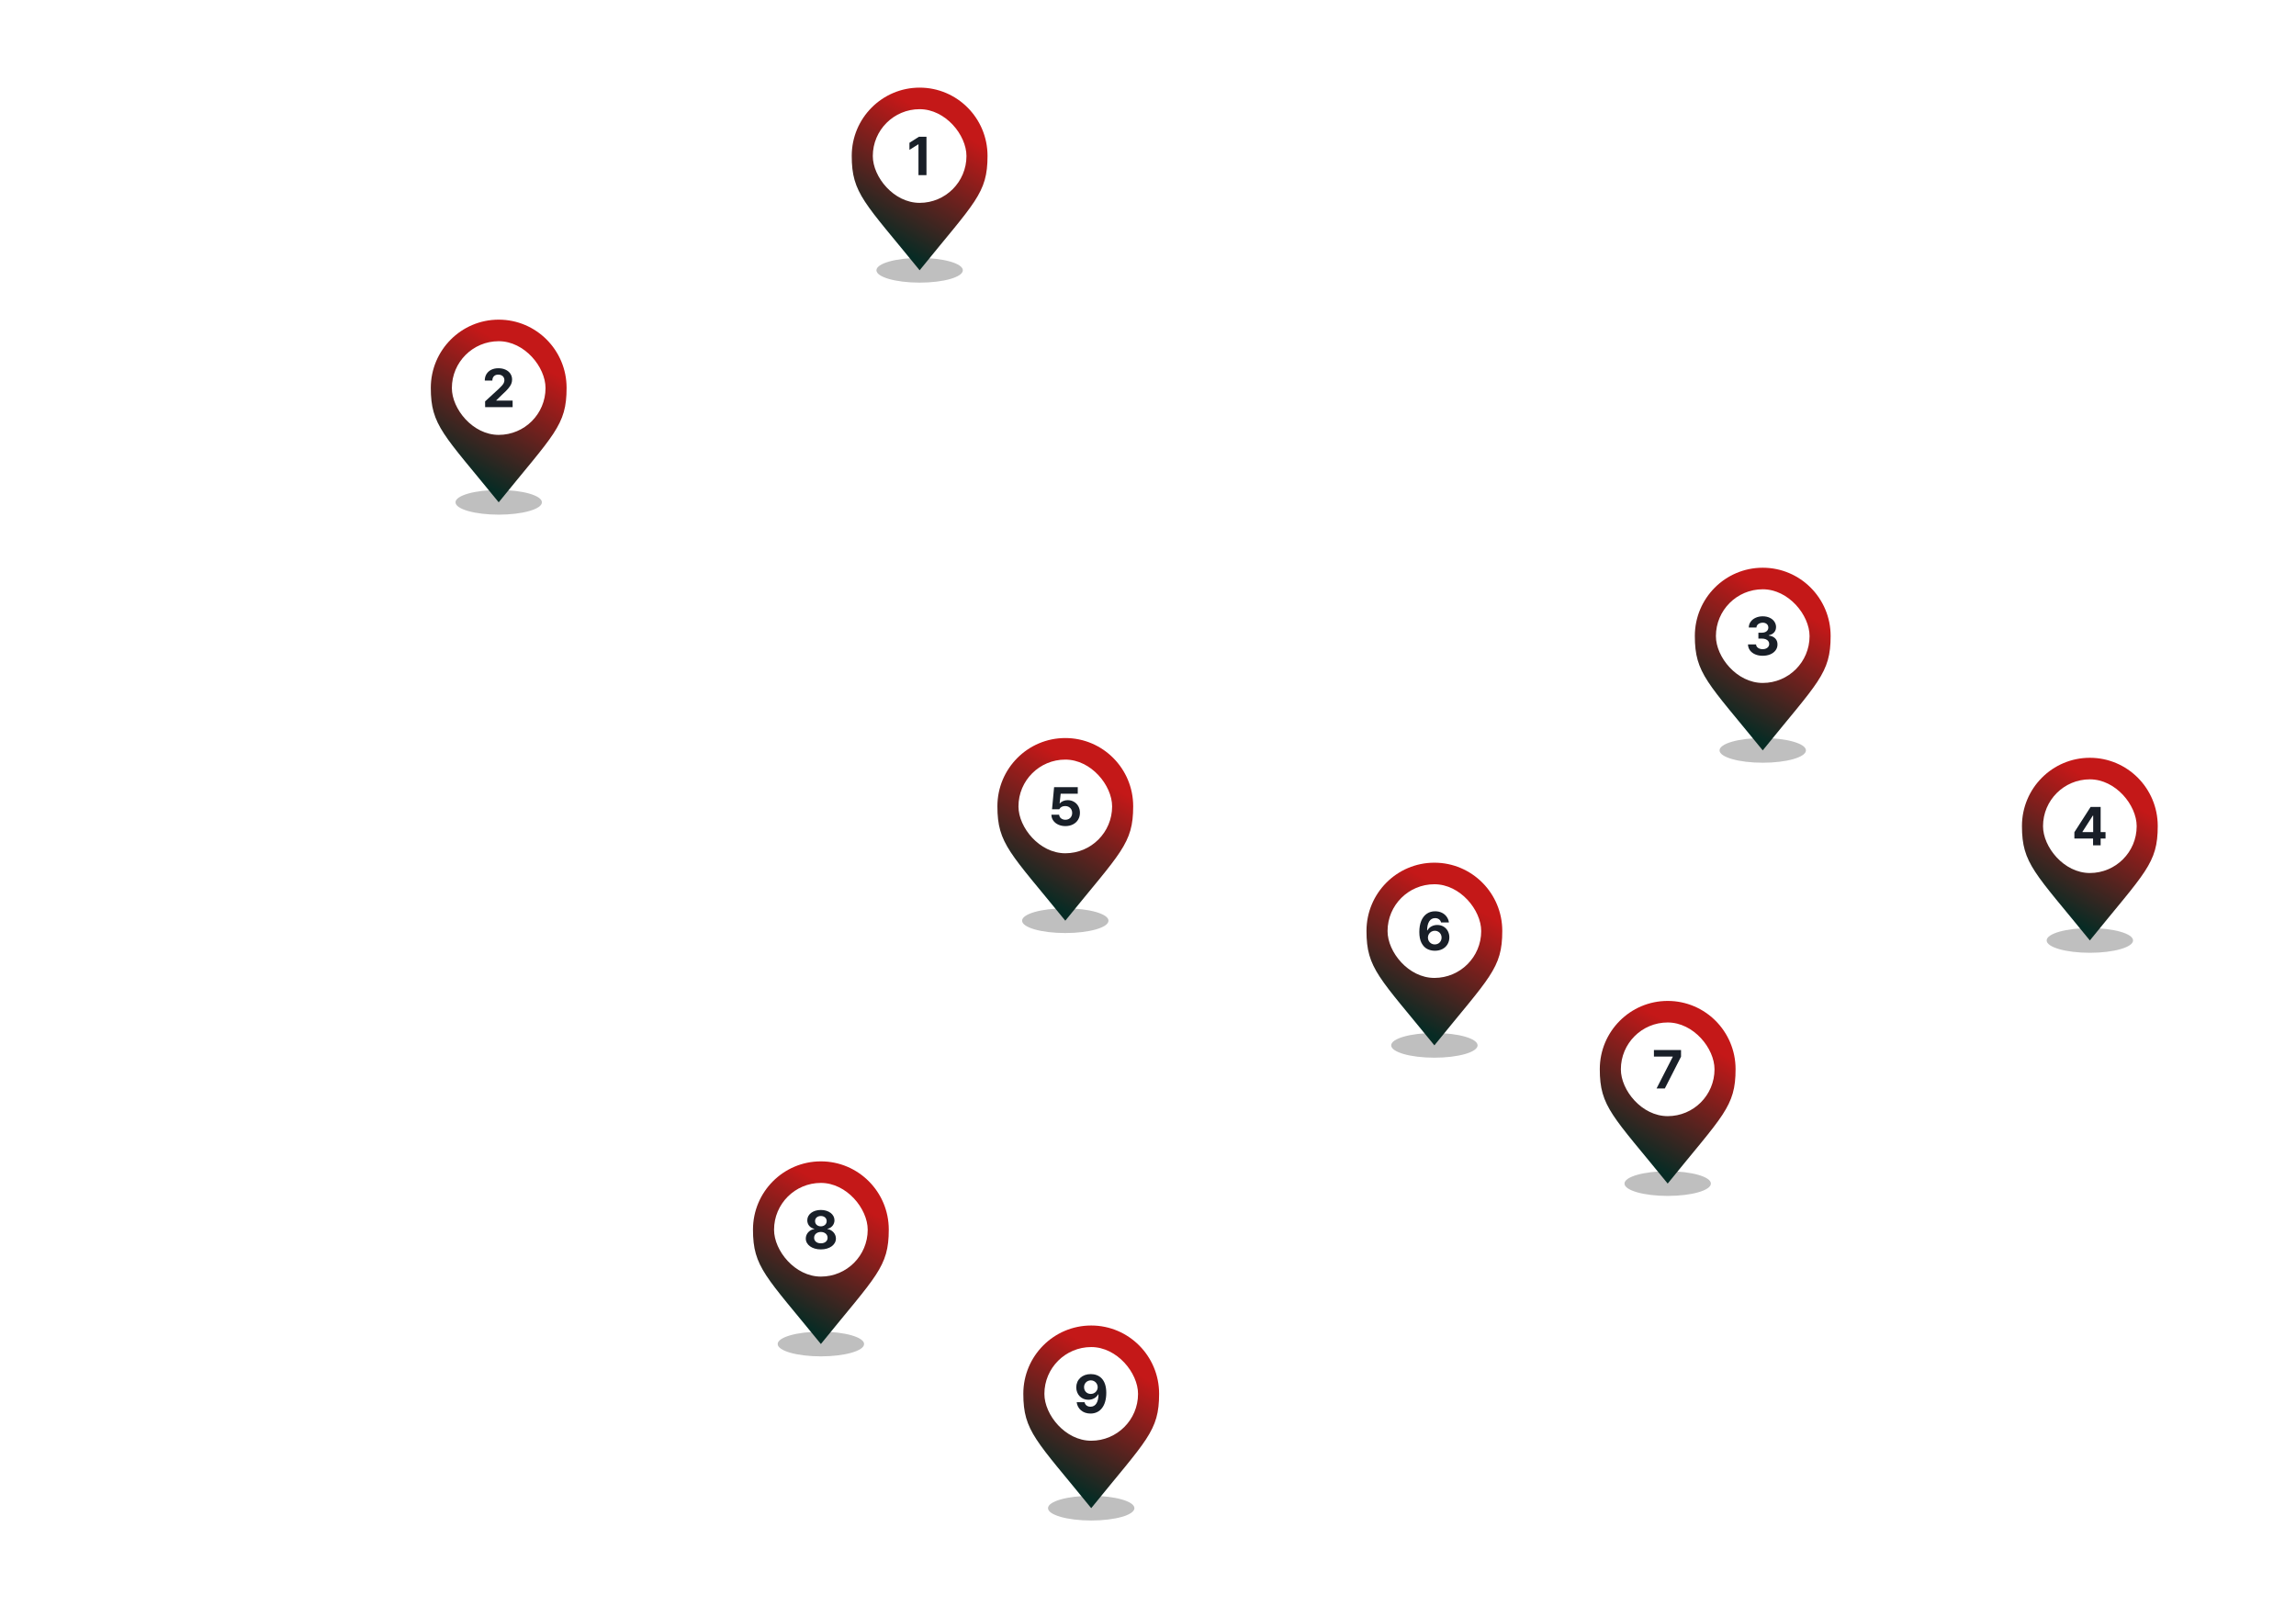 <svg width="1860" height="1310" viewBox="0 0 1860 1310" fill="none" xmlns="http://www.w3.org/2000/svg">
<path d="M1725.2 902.257L1625.8 958.957M1658.54 884.137L1756.77 940.252M1642.17 893.489L1740.4 949.604M1625.8 902.842L1724.03 958.957M1609.42 912.194L1707.65 968.309M1593.05 921.547L1691.28 977.662M1625.8 958.957L1674.91 987.014M1625.8 958.957L1593.05 977.842" stroke="white" stroke-width="3" stroke-linecap="round" stroke-linejoin="round"/>
<path d="M512.522 5L5 294.928L758.097 725.144L332.434 968.309L921.814 1305L1855 771.906L512.522 5Z" stroke="white" stroke-width="10" stroke-linejoin="round"/>
<path d="M1805.89 912.194L1707.66 856.079L1511.2 968.309L1609.43 1024.42L1805.89 912.194Z" stroke="white" stroke-width="4" stroke-linejoin="round"/>
<path d="M1134.65 322.985L954.557 425.863M1232.88 379.1L1052.79 481.978" stroke="white" stroke-width="4" stroke-linecap="round" stroke-linejoin="round"/>
<path d="M1152.19 369.163L1052.79 425.863M1085.53 351.043L1183.76 407.158M1069.16 360.395L1167.39 416.511M1052.79 369.748L1151.02 425.863M1036.42 379.101L1134.65 435.216M1020.04 388.453L1118.28 444.568M1052.79 425.863L1101.9 453.921M1052.79 425.863L1020.36 444.568" stroke="white" stroke-width="3" stroke-linecap="round" stroke-linejoin="round"/>
<path d="M1069.16 472.626L970.928 416.511L954.557 425.863L1052.79 481.978L1069.16 472.626Z" fill="white" fill-opacity="0.5"/>
<path d="M889.071 650.324L643.496 510.036L627.124 519.389L872.699 659.676L889.071 650.324Z" fill="white" fill-opacity="0.5"/>
<path d="M921.814 631.619L758.097 725.144L659.867 781.259L790.841 856.08L1052.79 706.439L921.814 631.619Z" stroke="white" stroke-width="4" stroke-linejoin="round"/>
<path d="M1151.02 949.604L1347.48 1061.83L1642.17 893.489L1445.71 781.259L1151.02 949.604Z" stroke="white" stroke-width="4" stroke-linejoin="round"/>
<path d="M1511.2 743.848L1707.66 856.079L1855 771.906L1658.54 659.676L1511.2 743.848Z" stroke="white" stroke-width="4" stroke-linejoin="round"/>
<path d="M1052.79 481.978L1183.76 556.798L1331.11 472.626L1200.13 397.806L1052.79 481.978Z" stroke="white" stroke-width="4" stroke-linejoin="round"/>
<path d="M823.584 351.043L954.557 425.863L1101.9 341.69L970.929 266.87L823.584 351.043Z" stroke="white" stroke-width="4" stroke-linejoin="round"/>
<path d="M1183.76 556.799L1511.2 743.849L1658.54 659.676L1331.11 472.626L1183.76 556.799Z" stroke="white" stroke-width="4" stroke-linejoin="round"/>
<path d="M365.177 89.173L823.584 351.043L970.929 266.871L512.522 5L365.177 89.173Z" stroke="white" stroke-width="4" stroke-linejoin="round"/>
<path d="M365.177 89.173L5 294.928L512.522 584.856L790.841 425.863L594.381 313.633L676.239 266.871L365.177 89.173Z" stroke="white" stroke-width="4" stroke-linejoin="round"/>
<mask id="mask0_2710_3987" style="mask-type:alpha" maskUnits="userSpaceOnUse" x="952" y="667" width="496" height="285">
<path d="M954.559 837.375L1151.02 949.605L1445.71 781.26L1249.25 669.029L954.559 837.375Z" stroke="white" stroke-width="4" stroke-linejoin="round"/>
</mask>
<g mask="url(#mask0_2710_3987)">
<path d="M1299.5 714L1323 696.5H1327L1299.5 652L1235.5 660.5L914.5 835.5L1142.5 998L1472 799L1453.5 761.5L1434.5 764L1419 774V786.5L1390.5 799L1148.5 925.5L1039 835.5L1254.5 708.5L1299.5 714Z" fill="white"/>
</g>
<path d="M921.814 631.618L987.301 669.028L1069.16 622.266L1003.67 584.855L921.814 631.618Z" stroke="white" stroke-width="4" stroke-linejoin="round"/>
<path d="M332.434 968.309L659.867 781.259L1052.79 1005.72L725.354 1192.77L332.434 968.309Z" stroke="white" stroke-width="4" stroke-linejoin="round"/>
<path d="M921.815 1305L725.354 1192.77L1052.79 1005.72L1249.25 1117.95L921.815 1305Z" stroke="white" stroke-width="4" stroke-linejoin="round"/>
<g filter="url(#filter0_f_2710_3987)">
<ellipse cx="404" cy="407" rx="35" ry="10" fill="black" fill-opacity="0.25"/>
</g>
<path d="M459 314.28C459 344.81 448.878 351.526 404 407C359.338 351.998 349 344.81 349 314.28C349 283.75 373.624 259 404 259C434.376 259 459 283.75 459 314.28Z" fill="url(#paint0_linear_2710_3987)"/>
<rect x="366.068" y="276.465" width="75.862" height="75.897" rx="37.931" fill="white"/>
<path d="M392.978 325.229L404.149 314.96C405.252 313.9 406.104 313.026 406.706 312.339C407.322 311.637 407.795 310.942 408.124 310.255C408.453 309.553 408.618 308.801 408.618 307.999C408.618 307.097 408.403 306.309 407.974 305.636C407.558 304.948 406.971 304.425 406.212 304.067C405.467 303.709 404.622 303.53 403.677 303.53C402.201 303.516 401.027 303.946 400.153 304.819C399.28 305.679 398.85 306.853 398.864 308.343H392.72C392.72 306.352 393.178 304.604 394.095 303.101C395.026 301.582 396.322 300.415 397.983 299.599C399.659 298.782 401.586 298.374 403.763 298.374C405.954 298.374 407.888 298.768 409.563 299.556C411.239 300.329 412.535 301.41 413.452 302.8C414.383 304.189 414.849 305.779 414.849 307.569C414.849 308.801 414.612 309.983 414.14 311.114C413.667 312.231 412.843 313.478 411.669 314.853C410.509 316.228 408.862 317.882 406.728 319.815L402.001 324.413V324.585H415.278V329.913H393.021L392.978 325.229Z" fill="#191F28"/>
<g filter="url(#filter1_f_2710_3987)">
<ellipse cx="863" cy="746" rx="35" ry="10" fill="black" fill-opacity="0.25"/>
</g>
<path d="M918 653.28C918 683.81 907.878 690.526 863 746C818.338 690.998 808 683.81 808 653.28C808 622.75 832.624 598 863 598C893.376 598 918 622.75 918 653.28Z" fill="url(#paint1_linear_2710_3987)"/>
<rect x="825.068" y="615.465" width="75.862" height="75.897" rx="37.931" fill="white"/>
<path d="M863.086 669.343C860.952 669.343 859.025 668.949 857.307 668.161C855.602 667.373 854.256 666.285 853.268 664.896C852.279 663.492 851.771 661.909 851.742 660.147H858.016C858.059 660.935 858.309 661.644 858.768 662.274C859.24 662.89 859.849 663.37 860.594 663.714C861.353 664.058 862.184 664.229 863.086 664.229C864.146 664.229 865.091 664 865.922 663.542C866.767 663.069 867.419 662.418 867.877 661.587C868.35 660.756 868.586 659.804 868.586 658.729C868.586 657.641 868.35 656.674 867.877 655.829C867.404 654.97 866.738 654.304 865.879 653.831C865.034 653.344 864.074 653.101 863 653.101C860.665 653.101 859.033 653.974 858.102 655.722H852.258L853.934 637.804H873.098V643.089H859.262L858.402 650.952H858.66C859.233 650.164 860.085 649.534 861.217 649.062C862.348 648.575 863.587 648.331 864.934 648.331C866.81 648.331 868.5 648.768 870.004 649.642C871.522 650.515 872.711 651.733 873.57 653.294C874.43 654.855 874.859 656.61 874.859 658.558C874.859 660.634 874.365 662.496 873.377 664.144C872.389 665.776 870.999 667.051 869.209 667.968C867.433 668.884 865.392 669.343 863.086 669.343Z" fill="#191F28"/>
<g filter="url(#filter2_f_2710_3987)">
<ellipse cx="1162" cy="847" rx="35" ry="10" fill="black" fill-opacity="0.25"/>
</g>
<path d="M1217 754.28C1217 784.81 1206.88 791.526 1162 847C1117.34 791.998 1107 784.81 1107 754.28C1107 723.75 1131.62 699 1162 699C1192.38 699 1217 723.75 1217 754.28Z" fill="url(#paint2_linear_2710_3987)"/>
<rect x="1124.07" y="716.465" width="75.862" height="75.897" rx="37.931" fill="white"/>
<path d="M1162.39 770.343C1160.1 770.343 1158 769.849 1156.11 768.86C1154.24 767.858 1152.71 766.225 1151.54 763.962C1150.38 761.699 1149.8 758.763 1149.8 755.153C1149.8 751.701 1150.31 748.715 1151.34 746.194C1152.39 743.659 1153.87 741.726 1155.79 740.394C1157.72 739.047 1159.99 738.374 1162.6 738.374C1164.64 738.374 1166.46 738.768 1168.08 739.556C1169.7 740.343 1170.99 741.432 1171.97 742.821C1172.96 744.196 1173.56 745.736 1173.77 747.44H1167.41C1167.16 746.352 1166.6 745.493 1165.74 744.862C1164.89 744.232 1163.85 743.917 1162.6 743.917C1160.52 743.917 1158.93 744.798 1157.81 746.56C1156.71 748.307 1156.14 750.735 1156.11 753.843H1156.41C1157.13 752.468 1158.2 751.394 1159.62 750.62C1161.05 749.847 1162.63 749.46 1164.36 749.46C1166.21 749.46 1167.88 749.89 1169.37 750.749C1170.86 751.608 1172.02 752.804 1172.85 754.337C1173.69 755.869 1174.12 757.595 1174.12 759.515C1174.12 761.591 1173.62 763.453 1172.63 765.101C1171.66 766.748 1170.29 768.037 1168.51 768.968C1166.73 769.884 1164.69 770.343 1162.39 770.343ZM1156.76 759.687C1156.77 760.703 1157.02 761.634 1157.49 762.479C1157.98 763.325 1158.64 763.998 1159.49 764.499C1160.33 764.986 1161.27 765.229 1162.3 765.229C1163.35 765.229 1164.29 764.993 1165.14 764.521C1165.98 764.034 1166.64 763.368 1167.11 762.522C1167.6 761.663 1167.84 760.718 1167.84 759.687C1167.84 758.655 1167.61 757.724 1167.13 756.894C1166.66 756.049 1166.01 755.382 1165.18 754.896C1164.35 754.394 1163.42 754.144 1162.39 754.144C1161.34 754.144 1160.39 754.394 1159.53 754.896C1158.68 755.397 1158.01 756.07 1157.51 756.915C1157.02 757.76 1156.77 758.684 1156.76 759.687Z" fill="#191F28"/>
<g filter="url(#filter3_f_2710_3987)">
<ellipse cx="1351" cy="959" rx="35" ry="10" fill="black" fill-opacity="0.25"/>
</g>
<path d="M1406 866.28C1406 896.81 1395.88 903.526 1351 959C1306.34 903.998 1296 896.81 1296 866.28C1296 835.75 1320.62 811 1351 811C1381.38 811 1406 835.75 1406 866.28Z" fill="url(#paint3_linear_2710_3987)"/>
<rect x="1313.07" y="828.465" width="75.862" height="75.897" rx="37.931" fill="white"/>
<path d="M1342 881.913L1355.1 856.304V856.089H1339.85V850.804H1361.81V856.175L1348.7 881.913H1342Z" fill="#191F28"/>
<g filter="url(#filter4_f_2710_3987)">
<ellipse cx="665" cy="1089" rx="35" ry="10" fill="black" fill-opacity="0.25"/>
</g>
<path d="M720 996.28C720 1026.81 709.878 1033.53 665 1089C620.338 1034 610 1026.81 610 996.28C610 965.75 634.624 941 665 941C695.376 941 720 965.75 720 996.28Z" fill="url(#paint4_linear_2710_3987)"/>
<rect x="627.068" y="958.465" width="75.862" height="75.897" rx="37.931" fill="white"/>
<path d="M664.978 1012.34C657.866 1012.34 652.774 1008.6 652.774 1003.53C652.774 999.624 655.782 996.444 659.649 995.843V995.628C656.276 994.983 653.956 992.169 653.978 988.753C653.956 983.919 658.618 980.374 664.978 980.374C671.337 980.374 675.999 983.919 676.021 988.753C675.999 992.169 673.614 994.983 670.349 995.628V995.843C674.13 996.444 677.181 999.624 677.181 1003.53C677.181 1008.6 672.067 1012.34 664.978 1012.34ZM659.521 1002.89C659.499 1005.55 661.69 1007.42 664.978 1007.4C668.265 1007.42 670.456 1005.55 670.435 1002.89C670.456 1000.2 668.136 998.228 664.978 998.206C661.819 998.228 659.499 1000.18 659.521 1002.89ZM660.294 989.397C660.272 991.89 662.228 993.63 664.978 993.651C667.706 993.63 669.683 991.89 669.704 989.397C669.683 986.97 667.749 985.272 664.978 985.272C662.185 985.272 660.272 986.97 660.294 989.397Z" fill="#191F28"/>
<g filter="url(#filter5_f_2710_3987)">
<ellipse cx="884" cy="1222" rx="35" ry="10" fill="black" fill-opacity="0.25"/>
</g>
<path d="M939 1129.28C939 1159.81 928.878 1166.53 884 1222C839.338 1167 829 1159.81 829 1129.28C829 1098.75 853.624 1074 884 1074C914.376 1074 939 1098.75 939 1129.28Z" fill="url(#paint5_linear_2710_3987)"/>
<rect x="846.068" y="1091.46" width="75.862" height="75.897" rx="37.931" fill="white"/>
<path d="M883.656 1113.37C890.102 1113.4 896.203 1117.24 896.203 1128.54C896.225 1139.11 891.219 1145.34 883.398 1145.34C877.146 1145.34 872.85 1141.41 872.227 1136.15H878.586C879.123 1138.45 880.906 1139.8 883.398 1139.8C887.631 1139.8 889.865 1136 889.887 1129.79H889.629C888.168 1132.54 885.096 1134.17 881.637 1134.17C876.051 1134.17 871.926 1129.96 871.883 1124.16C871.883 1117.91 876.631 1113.35 883.656 1113.37ZM878.199 1123.99C878.199 1127.06 880.455 1129.44 883.656 1129.44C886.814 1129.44 889.242 1126.93 889.242 1123.94C889.199 1120.98 886.879 1118.47 883.699 1118.44C880.52 1118.47 878.156 1120.89 878.199 1123.99Z" fill="#191F28"/>
<g filter="url(#filter6_f_2710_3987)">
<ellipse cx="745" cy="219" rx="35" ry="10" fill="black" fill-opacity="0.25"/>
</g>
<path d="M800 126.28C800 156.81 789.878 163.526 745 219C700.338 163.998 690 156.81 690 126.28C690 95.749 714.624 71 745 71C775.376 71 800 95.749 800 126.28Z" fill="url(#paint6_linear_2710_3987)"/>
<rect x="707.068" y="88.465" width="75.862" height="75.897" rx="37.931" fill="white"/>
<path d="M750.542 141.913H744.054V116.948H743.882L736.749 121.417V115.702L744.44 110.804H750.542V141.913Z" fill="#191F28"/>
<g filter="url(#filter7_f_2710_3987)">
<ellipse cx="1428" cy="608" rx="35" ry="10" fill="black" fill-opacity="0.25"/>
</g>
<path d="M1483 515.28C1483 545.81 1472.88 552.526 1428 608C1383.34 552.998 1373 545.81 1373 515.28C1373 484.75 1397.62 460 1428 460C1458.38 460 1483 484.75 1483 515.28Z" fill="url(#paint7_linear_2710_3987)"/>
<rect x="1390.07" y="477.465" width="75.862" height="75.897" rx="37.931" fill="white"/>
<path d="M1427.91 531.343C1425.67 531.343 1423.65 530.956 1421.86 530.183C1420.08 529.409 1418.68 528.328 1417.64 526.938C1416.63 525.535 1416.1 523.938 1416.05 522.147H1422.59C1422.61 522.907 1422.87 523.58 1423.34 524.167C1423.81 524.74 1424.45 525.191 1425.25 525.521C1426.05 525.85 1426.95 526.015 1427.96 526.015C1428.97 526.015 1429.88 525.836 1430.69 525.478C1431.5 525.105 1432.13 524.604 1432.58 523.974C1433.02 523.329 1433.24 522.591 1433.24 521.761C1433.24 520.916 1433.01 520.171 1432.53 519.526C1432.06 518.868 1431.38 518.352 1430.49 517.979C1429.6 517.607 1428.56 517.421 1427.36 517.421H1424.48V512.651H1427.36C1428.37 512.651 1429.27 512.479 1430.06 512.136C1430.85 511.792 1431.46 511.305 1431.89 510.675C1432.33 510.045 1432.55 509.328 1432.55 508.526C1432.55 507.739 1432.37 507.044 1432 506.442C1431.62 505.841 1431.09 505.375 1430.41 505.046C1429.73 504.702 1428.95 504.53 1428.04 504.53C1427.13 504.53 1426.28 504.695 1425.51 505.024C1424.73 505.34 1424.11 505.791 1423.64 506.378C1423.17 506.965 1422.92 507.653 1422.89 508.44H1416.7C1416.73 506.693 1417.24 505.132 1418.22 503.757C1419.23 502.368 1420.58 501.293 1422.29 500.534C1423.99 499.761 1425.89 499.374 1428 499.374C1430.12 499.374 1432 499.761 1433.63 500.534C1435.28 501.308 1436.54 502.36 1437.43 503.692C1438.33 505.024 1438.79 506.507 1438.79 508.14C1438.79 509.271 1438.54 510.302 1438.05 511.233C1437.57 512.15 1436.87 512.909 1435.97 513.511C1435.08 514.098 1434.06 514.499 1432.9 514.714V514.972C1435.16 515.244 1436.91 516.024 1438.14 517.313C1439.37 518.603 1439.97 520.228 1439.95 522.19C1439.96 523.938 1439.45 525.513 1438.42 526.917C1437.4 528.306 1435.98 529.395 1434.14 530.183C1432.31 530.956 1430.23 531.343 1427.91 531.343Z" fill="#191F28"/>
<g filter="url(#filter8_f_2710_3987)">
<ellipse cx="1693" cy="762" rx="35" ry="10" fill="black" fill-opacity="0.25"/>
</g>
<path d="M1748 669.28C1748 699.81 1737.88 706.526 1693 762C1648.34 706.998 1638 699.81 1638 669.28C1638 638.75 1662.62 614 1693 614C1723.38 614 1748 638.75 1748 669.28Z" fill="url(#paint8_linear_2710_3987)"/>
<rect x="1655.07" y="631.465" width="75.862" height="75.897" rx="37.931" fill="white"/>
<path d="M1680.47 674.3L1693.62 653.804H1701.74V674.214H1705.7V679.413H1701.74V684.913H1695.6V679.413H1680.47V674.3ZM1695.69 674.214V660.894H1695.38L1687.01 673.956V674.214H1695.69Z" fill="#191F28"/>
<path d="M660.207 26.586V29.594H628.293V26.586H642.395V22.758H632.277V10.727H656.301V13.695H635.988V19.711H656.652V22.758H646.105V26.586H660.207ZM631.848 35.688V32.68H656.34V44.516H652.668V35.688H631.848ZM690.223 25.453V28.422H679.637V36.977H693.895V40.023H661.863V36.977H675.965V28.422H665.848V12.016H689.91V15.023H669.559V25.453H690.223ZM723.871 12.68V16.43C723.832 20.824 723.832 25.434 722.582 32.133L718.949 31.742C720.18 25.414 720.18 20.727 720.16 16.43V15.688H698.715V12.68H723.871ZM695.434 39.594V36.508H702.973V25.18H706.684V36.508H711.723V25.18H715.355V36.508H727.348V39.594H695.434ZM760.918 26V29.008H752.676V33.07H757.012V44.32H753.262V36H732.559V33.07H737.168V29.008H729.004V26H760.918ZM732.441 16.859C732.422 12.621 737.285 10.082 744.941 10.102C752.578 10.082 757.422 12.621 757.441 16.859C757.422 21.078 752.578 23.637 744.941 23.617C737.285 23.637 732.422 21.078 732.441 16.859ZM736.27 16.859C736.25 19.301 739.551 20.727 744.941 20.727C750.293 20.727 753.633 19.301 753.613 16.859C753.633 14.438 750.293 13.012 744.941 13.031C739.551 13.012 736.25 14.438 736.27 16.859ZM740.879 33.07H749.043V29.008H740.879V33.07ZM773.043 20.062C773.043 25.57 775.602 31.176 780.426 33.773L778.355 36.508C774.957 34.711 772.613 31.371 771.344 27.406C770.094 31.645 767.75 35.297 764.371 37.328L762.184 34.516C767.027 31.703 769.527 25.707 769.566 20.062V18.656H763.238V15.609H769.566V10.57H773.043V15.609H779.254V18.656H773.043V20.062ZM776.949 26.039V22.953H781.988V10.062H785.504V42.562H781.988V26.039H776.949ZM789.059 44.32V9.32H792.613V44.32H789.059ZM825.324 9.32V30.531H821.613V22.914H816.145V19.828H821.613V9.32H825.324ZM796.184 15.766V12.797H804.621V9.008H808.293V12.797H816.691V15.766H796.184ZM798.215 23.617C798.215 19.945 801.652 17.367 806.457 17.367C811.262 17.367 814.66 19.945 814.66 23.617C814.66 27.387 811.262 29.887 806.457 29.906C801.652 29.887 798.215 27.387 798.215 23.617ZM801.77 23.617C801.77 25.746 803.664 27.074 806.457 27.094C809.211 27.074 811.105 25.746 811.105 23.617C811.105 21.566 809.211 20.199 806.457 20.219C803.664 20.199 801.77 21.566 801.77 23.617ZM802.238 43.891V32.25H825.324V43.891H802.238ZM805.91 40.883H821.691V35.18H805.91V40.883ZM849.207 11.977V13.93C849.168 16.273 849.168 19.75 848.309 24.281L844.637 23.93C845.398 20.062 845.516 17.23 845.555 15.023H831.551V11.977H849.207ZM829.441 27.289C831.59 27.289 834.031 27.27 836.59 27.211V19.828H840.262V27.094C844.012 26.938 847.879 26.664 851.395 26.156L851.629 28.852C844.324 30.141 835.965 30.277 829.793 30.297L829.441 27.289ZM834.754 43.578V33.227H838.465V40.57H858.543V43.578H834.754ZM853.621 35.609V9.32H857.41V20.453H862.215V23.578H857.41V35.609H853.621Z" fill="white"/>
<path d="M364.121 198.453C367.129 198.453 369.668 199.527 371.309 201.344H379.902V197.32H383.574V215.133H379.902V211.461H371.387C369.746 213.336 367.168 214.449 364.121 214.43C358.828 214.449 354.922 211.188 354.941 206.422C354.922 201.715 358.828 198.453 364.121 198.453ZM358.496 206.422C358.477 209.43 360.84 211.441 364.121 211.461C367.305 211.441 369.668 209.43 369.668 206.422C369.668 203.492 367.305 201.48 364.121 201.5C360.84 201.48 358.477 203.492 358.496 206.422ZM360.684 219.742V216.852H383.574V225.562H364.473V228.922H384.824V231.891H360.762V222.789H379.902V219.742H360.684ZM372.93 204.273C373.125 204.957 373.223 205.66 373.223 206.422C373.223 207.164 373.125 207.867 372.949 208.531H379.902V204.273H372.93ZM415.504 197.359V206.07H420.621V209.195H415.504V218.18H411.793V197.359H415.504ZM389.41 202.164V199.195H405.348V209.078H393.16V213.453C399.234 213.434 403.531 213.258 408.629 212.398L409.02 215.367C403.609 216.344 398.98 216.539 392.262 216.539H389.449V206.266H401.715V202.164H389.41ZM393.082 231.891V219.82H415.504V231.891H393.082ZM396.715 228.883H411.91V222.711H396.715V228.883ZM450.559 197.32V215.328H446.887V197.32H450.559ZM421.691 212.203C427.16 210.387 430.5 205.797 430.52 200.953V198.258H434.309V200.953C434.289 205.641 437.648 209.898 443.02 211.578L441.184 214.469C437.102 213.141 434.035 210.387 432.453 206.832C430.871 210.66 427.746 213.707 423.566 215.133L421.691 212.203ZM427.59 219.938V217.008H450.598V225.758H431.301V229H451.77V231.969H427.707V222.945H446.926V219.938H427.59Z" fill="white"/>
<path d="M1364.97 364.859V367.867H1361.61V378.453C1363.1 378.336 1364.52 378.199 1365.91 378.023L1366.07 380.836C1359.33 381.891 1351.48 382.008 1345.87 382.008L1345.4 378.922C1346.71 378.922 1348.16 378.922 1349.66 378.902V367.867H1346.38V364.859H1364.97ZM1350.99 390.914C1350.97 386.832 1355.42 384.508 1362.82 384.508C1370.21 384.508 1374.64 386.832 1374.66 390.914C1374.64 394.918 1370.21 397.262 1362.82 397.242C1355.42 397.262 1350.97 394.918 1350.99 390.914ZM1353.25 378.844C1354.84 378.805 1356.44 378.746 1358.06 378.668V367.867H1353.25V378.844ZM1354.66 390.914C1354.64 393.121 1357.65 394.371 1362.82 394.391C1367.96 394.371 1370.97 393.121 1370.99 390.914C1370.97 388.648 1367.96 387.379 1362.82 387.398C1357.65 387.379 1354.64 388.648 1354.66 390.914ZM1365.48 377.75V374.781H1370.83V371.383H1365.48V368.414H1370.83V362.32H1374.54V383.844H1370.83V377.75H1365.48ZM1389.64 369.039C1389.64 372.867 1392.08 376.734 1396.63 378.453L1394.68 381.305C1391.41 380.055 1389.13 377.672 1387.88 374.801C1386.59 378.043 1384.21 380.855 1380.81 382.32L1378.78 379.43C1383.5 377.379 1386.04 372.926 1386.04 369.039V364.508H1389.64V369.039ZM1385.22 390.914C1385.18 386.93 1389.73 384.566 1397.06 384.547C1404.36 384.566 1408.95 386.93 1408.97 390.914C1408.95 394.898 1404.36 397.262 1397.06 397.242C1389.73 397.262 1385.18 394.898 1385.22 390.914ZM1388.89 390.914C1388.86 393.141 1391.96 394.43 1397.06 394.391C1402.14 394.43 1405.24 393.141 1405.26 390.914C1405.24 388.668 1402.14 387.379 1397.06 387.398C1391.96 387.379 1388.86 388.668 1388.89 390.914ZM1397.72 382.789V362.984H1401.16V371.461H1405.26V362.359H1408.78V383.883H1405.26V374.508H1401.16V382.789H1397.72ZM1433.4 365.875V368.844H1412.54V365.875H1421.14V362.164H1424.85V365.875H1433.4ZM1414.46 376.773C1414.44 372.945 1417.91 370.445 1422.97 370.406C1428.01 370.445 1431.45 372.945 1431.45 376.773C1431.45 380.621 1428.01 383.141 1422.97 383.141C1417.91 383.141 1414.44 380.621 1414.46 376.773ZM1416.88 389V385.992H1440V397.32H1436.29V389H1416.88ZM1418.05 376.773C1418.01 378.941 1420 380.25 1422.97 380.25C1425.94 380.25 1427.93 378.941 1427.97 376.773C1427.93 374.625 1425.94 373.277 1422.97 373.258C1420 373.277 1418.01 374.625 1418.05 376.773ZM1436.29 384.195V362.32H1440V371.812H1445.08V374.898H1440V384.195H1436.29ZM1453.69 383.297V387.008H1470.14V383.297H1473.85V396.891H1450.02V383.297H1453.69ZM1446.07 381.109V378.023H1477.99V381.109H1446.07ZM1447.79 372.945C1454.57 372.066 1460.12 368.336 1460.14 364.195V362.711H1463.93V364.195C1463.95 368.219 1469.53 372.125 1476.23 372.945L1474.9 375.875C1469.24 375.094 1464.3 372.398 1462.05 368.668C1459.79 372.418 1454.82 375.094 1449.2 375.875L1447.79 372.945ZM1453.69 393.922H1470.14V389.898H1453.69V393.922ZM1508.63 362.32V380.328H1504.96V362.32H1508.63ZM1479.76 377.203C1485.23 375.387 1488.57 370.797 1488.59 365.953V363.258H1492.38V365.953C1492.36 370.641 1495.72 374.898 1501.09 376.578L1499.25 379.469C1495.17 378.141 1492.11 375.387 1490.52 371.832C1488.94 375.66 1485.82 378.707 1481.64 380.133L1479.76 377.203ZM1485.66 384.938V382.008H1508.67V390.758H1489.37V394H1509.84V396.969H1485.78V387.945H1505V384.938H1485.66ZM1373.12 423.375C1373.16 417.484 1374.83 412.594 1377.75 408.406H1380.81C1378.66 411.5 1376.59 417.797 1376.59 423.375C1376.59 428.969 1378.66 435.266 1380.81 438.375H1377.75C1374.83 434.172 1373.16 429.281 1373.12 423.375ZM1385.83 409.25V415.938H1391.17V409.25H1393.92V427.75H1383.01V409.25H1385.83ZM1385.83 425.344H1391.17V418.281H1385.83V425.344ZM1397.04 433.281V407.188H1399.86V417.625H1403.33V406.656H1406.17V434.656H1403.33V420.062H1399.86V433.281H1397.04ZM1421.68 407.125C1427.82 407.141 1431.67 409.109 1431.68 412.469C1431.67 415.766 1427.82 417.719 1421.68 417.719C1415.56 417.719 1411.67 415.766 1411.68 412.469C1411.67 409.109 1415.56 407.141 1421.68 407.125ZM1408.93 422.031V419.625H1434.46V422.031H1423.15V424.969H1431.34V434.312H1411.99V424.969H1420.21V422.031H1408.93ZM1414.74 412.469C1414.73 414.344 1417.37 415.406 1421.68 415.406C1425.96 415.406 1428.63 414.344 1428.62 412.469C1428.63 410.531 1425.96 409.438 1421.68 409.438C1417.37 409.438 1414.73 410.531 1414.74 412.469ZM1414.93 431.906H1428.46V427.344H1414.93V431.906ZM1445.35 409.375V432H1441.88V412.812H1441.76L1436.35 416.344V413.062L1441.97 409.375H1445.35ZM1472.52 406.656V421.062H1469.58V406.656H1472.52ZM1449.43 418.562C1453.8 417.109 1456.47 413.438 1456.49 409.562V407.406H1459.52V409.562C1459.5 413.312 1462.19 416.719 1466.49 418.062L1465.02 420.375C1461.75 419.312 1459.3 417.109 1458.03 414.266C1456.77 417.328 1454.27 419.766 1450.93 420.906L1449.43 418.562ZM1454.14 424.75V422.406H1472.55V429.406H1457.11V432H1473.49V434.375H1454.24V427.156H1469.61V424.75H1454.14ZM1483.88 423.375C1483.84 429.281 1482.17 434.172 1479.25 438.375H1476.19C1478.34 435.266 1480.41 428.969 1480.41 423.375C1480.41 417.797 1478.34 411.5 1476.19 408.406H1479.25C1482.17 412.594 1483.84 417.484 1483.88 423.375Z" fill="white"/>
<path d="M921.219 331.656V343.375H925.438V345.875H921.219V359.656H918.25V331.656H921.219ZM898.938 352.031C901.141 352.031 903.703 352.031 906.375 351.953V349.109C903.219 348.641 901.156 346.734 901.188 344.031C901.156 340.875 903.891 338.797 907.875 338.781C911.844 338.797 914.609 340.875 914.625 344.031C914.609 346.734 912.516 348.656 909.344 349.109V351.844C911.828 351.719 914.328 351.516 916.656 351.188L916.844 353.375C910.781 354.453 904.234 354.516 899.406 354.5L898.938 352.031ZM899.469 337.344V334.969H906.375V331.719H909.344V334.969H916.25V337.344H899.469ZM903.969 344.031C903.969 345.812 905.531 346.922 907.875 346.906C910.219 346.922 911.766 345.812 911.781 344.031C911.766 342.234 910.219 341.094 907.875 341.094C905.531 341.094 903.969 342.234 903.969 344.031ZM935.919 336.812C935.903 340.375 938.388 343.625 942.638 344.969L941.231 347.281C938.044 346.266 935.716 344.156 934.481 341.5C933.263 344.562 930.809 346.984 927.45 348.156L925.919 345.781C930.294 344.344 932.934 340.734 932.95 336.844V336.062H926.794V333.656H941.95V336.062H935.919V336.812ZM929.7 354.344C929.7 351.062 933.278 349.141 939.106 349.156C944.872 349.141 948.388 351.062 948.388 354.344C948.388 357.672 944.872 359.609 939.106 359.594C933.278 359.609 929.7 357.672 929.7 354.344ZM932.669 354.344C932.653 356.219 935.059 357.266 939.106 357.25C943.122 357.266 945.497 356.219 945.481 354.344C945.497 352.516 943.122 351.484 939.106 351.5C935.059 351.484 932.653 352.516 932.669 354.344ZM945.169 348.469V331.656H948.138V338.594H952.2V341.031H948.138V348.469H945.169ZM976.181 331.656V346.062H973.244V331.656H976.181ZM953.088 343.562C957.463 342.109 960.134 338.438 960.15 334.562V332.406H963.181V334.562C963.166 338.312 965.853 341.719 970.15 343.062L968.681 345.375C965.416 344.312 962.963 342.109 961.697 339.266C960.431 342.328 957.931 344.766 954.588 345.906L953.088 343.562ZM957.806 349.75V347.406H976.213V354.406H960.775V357H977.15V359.375H957.9V352.156H973.275V349.75H957.806ZM981.537 348.375C981.569 342.484 983.241 337.594 986.162 333.406H989.225C987.069 336.5 985.006 342.797 985.006 348.375C985.006 353.969 987.069 360.266 989.225 363.375H986.162C983.241 359.172 981.569 354.281 981.537 348.375ZM998.081 333.75C1000.64 333.766 1002.74 335.219 1003.97 337.75H1010.89V331.656H1013.83V359.719H1010.89V348.969H1004.18C1002.97 351.781 1000.78 353.422 998.081 353.406C993.909 353.422 990.956 349.609 990.988 343.562C990.956 337.578 993.909 333.766 998.081 333.75ZM993.8 343.562C993.816 348.016 995.55 350.75 998.081 350.75C1000.61 350.75 1002.35 348.016 1002.36 343.562C1002.35 339.172 1000.61 336.422 998.081 336.406C995.55 336.422 993.816 339.172 993.8 343.562ZM1004.82 340.188C1005.03 341.219 1005.18 342.344 1005.18 343.562C1005.18 344.625 1005.08 345.609 1004.89 346.531H1010.89V340.188H1004.82ZM1025.03 348.375C1025 354.281 1023.33 359.172 1020.41 363.375H1017.34C1019.5 360.266 1021.56 353.969 1021.56 348.375C1021.56 342.797 1019.5 336.5 1017.34 333.406H1020.41C1023.33 337.594 1025 342.484 1025.03 348.375Z" fill="white"/>
<path d="M1150.22 462.656V474.375H1154.44V476.875H1150.22V490.656H1147.25V462.656H1150.22ZM1127.94 483.031C1130.14 483.031 1132.7 483.031 1135.38 482.953V480.109C1132.22 479.641 1130.16 477.734 1130.19 475.031C1130.16 471.875 1132.89 469.797 1136.88 469.781C1140.84 469.797 1143.61 471.875 1143.62 475.031C1143.61 477.734 1141.52 479.656 1138.34 480.109V482.844C1140.83 482.719 1143.33 482.516 1145.66 482.188L1145.84 484.375C1139.78 485.453 1133.23 485.516 1128.41 485.5L1127.94 483.031ZM1128.47 468.344V465.969H1135.38V462.719H1138.34V465.969H1145.25V468.344H1128.47ZM1132.97 475.031C1132.97 476.812 1134.53 477.922 1136.88 477.906C1139.22 477.922 1140.77 476.812 1140.78 475.031C1140.77 473.234 1139.22 472.094 1136.88 472.094C1134.53 472.094 1132.97 473.234 1132.97 475.031ZM1164.92 467.812C1164.9 471.375 1167.39 474.625 1171.64 475.969L1170.23 478.281C1167.04 477.266 1164.72 475.156 1163.48 472.5C1162.26 475.562 1159.81 477.984 1156.45 479.156L1154.92 476.781C1159.29 475.344 1161.93 471.734 1161.95 467.844V467.062H1155.79V464.656H1170.95V467.062H1164.92V467.812ZM1158.7 485.344C1158.7 482.062 1162.28 480.141 1168.11 480.156C1173.87 480.141 1177.39 482.062 1177.39 485.344C1177.39 488.672 1173.87 490.609 1168.11 490.594C1162.28 490.609 1158.7 488.672 1158.7 485.344ZM1161.67 485.344C1161.65 487.219 1164.06 488.266 1168.11 488.25C1172.12 488.266 1174.5 487.219 1174.48 485.344C1174.5 483.516 1172.12 482.484 1168.11 482.5C1164.06 482.484 1161.65 483.516 1161.67 485.344ZM1174.17 479.469V462.656H1177.14V469.594H1181.2V472.031H1177.14V479.469H1174.17ZM1205.18 462.656V477.062H1202.24V462.656H1205.18ZM1182.09 474.562C1186.46 473.109 1189.13 469.438 1189.15 465.562V463.406H1192.18V465.562C1192.17 469.312 1194.85 472.719 1199.15 474.062L1197.68 476.375C1194.42 475.312 1191.96 473.109 1190.7 470.266C1189.43 473.328 1186.93 475.766 1183.59 476.906L1182.09 474.562ZM1186.81 480.75V478.406H1205.21V485.406H1189.78V488H1206.15V490.375H1186.9V483.156H1202.28V480.75H1186.81ZM1210.54 479.375C1210.57 473.484 1212.24 468.594 1215.16 464.406H1218.22C1216.07 467.5 1214.01 473.797 1214.01 479.375C1214.01 484.969 1216.07 491.266 1218.22 494.375H1215.16C1212.24 490.172 1210.57 485.281 1210.54 479.375ZM1241.49 462.688V468.906H1245.58V471.375H1241.49V478.469H1238.52V462.688H1241.49ZM1220.77 476.562V464.062H1223.74V474.094C1227.53 474.062 1231.49 473.734 1235.8 472.875L1236.18 475.312C1231.46 476.266 1227.18 476.547 1223.05 476.562H1220.77ZM1223.55 490.281V479.938H1241.49V490.281H1223.55ZM1226.46 487.906H1238.61V482.25H1226.46V487.906ZM1254.03 479.375C1254 485.281 1252.33 490.172 1249.41 494.375H1246.34C1248.5 491.266 1250.56 484.969 1250.56 479.375C1250.56 473.797 1248.5 467.5 1246.34 464.406H1249.41C1252.33 468.594 1254 473.484 1254.03 479.375Z" fill="white"/>
<path d="M799.973 502.859V505.867H796.613V516.453C798.098 516.336 799.523 516.199 800.91 516.023L801.066 518.836C794.328 519.891 786.477 520.008 780.871 520.008L780.402 516.922C781.711 516.922 783.156 516.922 784.66 516.902V505.867H781.379V502.859H799.973ZM785.988 528.914C785.969 524.832 790.422 522.508 797.824 522.508C805.207 522.508 809.641 524.832 809.66 528.914C809.641 532.918 805.207 535.262 797.824 535.242C790.422 535.262 785.969 532.918 785.988 528.914ZM788.254 516.844C789.836 516.805 791.438 516.746 793.059 516.668V505.867H788.254V516.844ZM789.66 528.914C789.641 531.121 792.648 532.371 797.824 532.391C802.961 532.371 805.969 531.121 805.988 528.914C805.969 526.648 802.961 525.379 797.824 525.398C792.648 525.379 789.641 526.648 789.66 528.914ZM800.48 515.75V512.781H805.832V509.383H800.48V506.414H805.832V500.32H809.543V521.844H805.832V515.75H800.48ZM824.637 507.039C824.637 510.867 827.078 514.734 831.629 516.453L829.676 519.305C826.414 518.055 824.129 515.672 822.879 512.801C821.59 516.043 819.207 518.855 815.809 520.32L813.777 517.43C818.504 515.379 821.043 510.926 821.043 507.039V502.508H824.637V507.039ZM820.223 528.914C820.184 524.93 824.734 522.566 832.059 522.547C839.363 522.566 843.953 524.93 843.973 528.914C843.953 532.898 839.363 535.262 832.059 535.242C824.734 535.262 820.184 532.898 820.223 528.914ZM823.895 528.914C823.855 531.141 826.961 532.43 832.059 532.391C837.137 532.43 840.242 531.141 840.262 528.914C840.242 526.668 837.137 525.379 832.059 525.398C826.961 525.379 823.855 526.668 823.895 528.914ZM832.723 520.789V500.984H836.16V509.461H840.262V500.359H843.777V521.883H840.262V512.508H836.16V520.789H832.723ZM868.402 503.875V506.844H847.543V503.875H856.137V500.164H859.848V503.875H868.402ZM849.457 514.773C849.438 510.945 852.914 508.445 857.973 508.406C863.012 508.445 866.449 510.945 866.449 514.773C866.449 518.621 863.012 521.141 857.973 521.141C852.914 521.141 849.438 518.621 849.457 514.773ZM851.879 527V523.992H875.004V535.32H871.293V527H851.879ZM853.051 514.773C853.012 516.941 855.004 518.25 857.973 518.25C860.941 518.25 862.934 516.941 862.973 514.773C862.934 512.625 860.941 511.277 857.973 511.258C855.004 511.277 853.012 512.625 853.051 514.773ZM871.293 522.195V500.32H875.004V509.812H880.082V512.898H875.004V522.195H871.293ZM888.691 521.297V525.008H905.137V521.297H908.848V534.891H885.02V521.297H888.691ZM881.074 519.109V516.023H912.988V519.109H881.074ZM882.793 510.945C889.57 510.066 895.117 506.336 895.137 502.195V500.711H898.926V502.195C898.945 506.219 904.531 510.125 911.23 510.945L909.902 513.875C904.238 513.094 899.297 510.398 897.051 506.668C894.785 510.418 889.824 513.094 884.199 513.875L882.793 510.945ZM888.691 531.922H905.137V527.898H888.691V531.922ZM943.629 500.32V518.328H939.957V500.32H943.629ZM914.762 515.203C920.23 513.387 923.57 508.797 923.59 503.953V501.258H927.379V503.953C927.359 508.641 930.719 512.898 936.09 514.578L934.254 517.469C930.172 516.141 927.105 513.387 925.523 509.832C923.941 513.66 920.816 516.707 916.637 518.133L914.762 515.203ZM920.66 522.938V520.008H943.668V528.758H924.371V532H944.84V534.969H920.777V525.945H939.996V522.938H920.66ZM808.125 561.375C808.156 555.484 809.828 550.594 812.75 546.406H815.812C813.656 549.5 811.594 555.797 811.594 561.375C811.594 566.969 813.656 573.266 815.812 576.375H812.75C809.828 572.172 808.156 567.281 808.125 561.375ZM843.231 555.656V558.094H838.888V572.625H835.919V544.656H838.888V555.656H843.231ZM818.138 565.594V547.375H821.075V563.125C824.981 563.109 829.059 562.781 833.513 561.875L833.856 564.375C829.059 565.328 824.653 565.609 820.45 565.594H818.138ZM866.556 552.062V554.438H847.338V545.156H850.275V552.062H866.556ZM843.931 559.562V557.156H869.494V559.562H858.088V562.719H866.275V572.281H847.181V562.719H855.181V559.562H843.931ZM850.088 569.906H863.4V565.031H850.088V569.906ZM880.35 547.375V570H876.881V550.812H876.756L871.35 554.344V551.062L876.975 547.375H880.35ZM907.519 544.656V559.062H904.581V544.656H907.519ZM884.425 556.562C888.8 555.109 891.472 551.438 891.488 547.562V545.406H894.519V547.562C894.503 551.312 897.191 554.719 901.488 556.062L900.019 558.375C896.753 557.312 894.3 555.109 893.034 552.266C891.769 555.328 889.269 557.766 885.925 558.906L884.425 556.562ZM889.144 562.75V560.406H907.55V567.406H892.113V570H908.488V572.375H889.238V565.156H904.613V562.75H889.144ZM918.875 561.375C918.844 567.281 917.172 572.172 914.25 576.375H911.188C913.344 573.266 915.406 566.969 915.406 561.375C915.406 555.797 913.344 549.5 911.188 546.406H914.25C917.172 550.594 918.844 555.484 918.875 561.375Z" fill="white"/>
<path d="M1097.97 603.859V606.867H1094.61V617.453C1096.1 617.336 1097.52 617.199 1098.91 617.023L1099.07 619.836C1092.33 620.891 1084.48 621.008 1078.87 621.008L1078.4 617.922C1079.71 617.922 1081.16 617.922 1082.66 617.902V606.867H1079.38V603.859H1097.97ZM1083.99 629.914C1083.97 625.832 1088.42 623.508 1095.82 623.508C1103.21 623.508 1107.64 625.832 1107.66 629.914C1107.64 633.918 1103.21 636.262 1095.82 636.242C1088.42 636.262 1083.97 633.918 1083.99 629.914ZM1086.25 617.844C1087.84 617.805 1089.44 617.746 1091.06 617.668V606.867H1086.25V617.844ZM1087.66 629.914C1087.64 632.121 1090.65 633.371 1095.82 633.391C1100.96 633.371 1103.97 632.121 1103.99 629.914C1103.97 627.648 1100.96 626.379 1095.82 626.398C1090.65 626.379 1087.64 627.648 1087.66 629.914ZM1098.48 616.75V613.781H1103.83V610.383H1098.48V607.414H1103.83V601.32H1107.54V622.844H1103.83V616.75H1098.48ZM1122.64 608.039C1122.64 611.867 1125.08 615.734 1129.63 617.453L1127.68 620.305C1124.41 619.055 1122.13 616.672 1120.88 613.801C1119.59 617.043 1117.21 619.855 1113.81 621.32L1111.78 618.43C1116.5 616.379 1119.04 611.926 1119.04 608.039V603.508H1122.64V608.039ZM1118.22 629.914C1118.18 625.93 1122.73 623.566 1130.06 623.547C1137.36 623.566 1141.95 625.93 1141.97 629.914C1141.95 633.898 1137.36 636.262 1130.06 636.242C1122.73 636.262 1118.18 633.898 1118.22 629.914ZM1121.89 629.914C1121.86 632.141 1124.96 633.43 1130.06 633.391C1135.14 633.43 1138.24 632.141 1138.26 629.914C1138.24 627.668 1135.14 626.379 1130.06 626.398C1124.96 626.379 1121.86 627.668 1121.89 629.914ZM1130.72 621.789V601.984H1134.16V610.461H1138.26V601.359H1141.78V622.883H1138.26V613.508H1134.16V621.789H1130.72ZM1166.4 604.875V607.844H1145.54V604.875H1154.14V601.164H1157.85V604.875H1166.4ZM1147.46 615.773C1147.44 611.945 1150.91 609.445 1155.97 609.406C1161.01 609.445 1164.45 611.945 1164.45 615.773C1164.45 619.621 1161.01 622.141 1155.97 622.141C1150.91 622.141 1147.44 619.621 1147.46 615.773ZM1149.88 628V624.992H1173V636.32H1169.29V628H1149.88ZM1151.05 615.773C1151.01 617.941 1153 619.25 1155.97 619.25C1158.94 619.25 1160.93 617.941 1160.97 615.773C1160.93 613.625 1158.94 612.277 1155.97 612.258C1153 612.277 1151.01 613.625 1151.05 615.773ZM1169.29 623.195V601.32H1173V610.812H1178.08V613.898H1173V623.195H1169.29ZM1186.69 622.297V626.008H1203.14V622.297H1206.85V635.891H1183.02V622.297H1186.69ZM1179.07 620.109V617.023H1210.99V620.109H1179.07ZM1180.79 611.945C1187.57 611.066 1193.12 607.336 1193.14 603.195V601.711H1196.93V603.195C1196.95 607.219 1202.53 611.125 1209.23 611.945L1207.9 614.875C1202.24 614.094 1197.3 611.398 1195.05 607.668C1192.79 611.418 1187.82 614.094 1182.2 614.875L1180.79 611.945ZM1186.69 632.922H1203.14V628.898H1186.69V632.922ZM1241.63 601.32V619.328H1237.96V601.32H1241.63ZM1212.76 616.203C1218.23 614.387 1221.57 609.797 1221.59 604.953V602.258H1225.38V604.953C1225.36 609.641 1228.72 613.898 1234.09 615.578L1232.25 618.469C1228.17 617.141 1225.11 614.387 1223.52 610.832C1221.94 614.66 1218.82 617.707 1214.64 619.133L1212.76 616.203ZM1218.66 623.938V621.008H1241.67V629.758H1222.37V633H1242.84V635.969H1218.78V626.945H1238V623.938H1218.66ZM1103.78 662.375C1103.81 656.484 1105.48 651.594 1108.41 647.406H1111.47C1109.31 650.5 1107.25 656.797 1107.25 662.375C1107.25 667.969 1109.31 674.266 1111.47 677.375H1108.41C1105.48 673.172 1103.81 668.281 1103.78 662.375ZM1138.89 656.656V659.094H1134.54V673.625H1131.58V645.656H1134.54V656.656H1138.89ZM1113.79 666.594V648.375H1116.73V664.125C1120.64 664.109 1124.72 663.781 1129.17 662.875L1129.51 665.375C1124.72 666.328 1120.31 666.609 1116.11 666.594H1113.79ZM1162.21 653.062V655.438H1142.99V646.156H1145.93V653.062H1162.21ZM1139.59 660.562V658.156H1165.15V660.562H1153.74V663.719H1161.93V673.281H1142.84V663.719H1150.84V660.562H1139.59ZM1145.74 670.906H1159.06V666.031H1145.74V670.906ZM1167.41 671V668.5L1175.26 660.594C1177.74 658.016 1178.97 656.578 1178.97 654.594C1178.97 652.359 1177.16 650.938 1174.79 650.938C1172.27 650.938 1170.68 652.531 1170.66 654.938H1167.41C1167.38 650.797 1170.54 648.062 1174.85 648.062C1179.21 648.062 1182.22 650.828 1182.26 654.5C1182.22 657.031 1181.04 659.047 1176.79 663.219L1172.19 667.875V668.062H1182.63V671H1167.41ZM1207.86 645.656V660.062H1204.93V645.656H1207.86ZM1184.77 657.562C1189.14 656.109 1191.82 652.438 1191.83 648.562V646.406H1194.86V648.562C1194.85 652.312 1197.53 655.719 1201.83 657.062L1200.36 659.375C1197.1 658.312 1194.64 656.109 1193.38 653.266C1192.11 656.328 1189.61 658.766 1186.27 659.906L1184.77 657.562ZM1189.49 663.75V661.406H1207.89V668.406H1192.46V671H1208.83V673.375H1189.58V666.156H1204.96V663.75H1189.49ZM1219.22 662.375C1219.19 668.281 1217.52 673.172 1214.59 677.375H1211.53C1213.69 674.266 1215.75 667.969 1215.75 662.375C1215.75 656.797 1213.69 650.5 1211.53 647.406H1214.59C1217.52 651.594 1219.19 656.484 1219.22 662.375Z" fill="white"/>
<path d="M600.973 845.859V848.867H597.613V859.453C599.098 859.336 600.523 859.199 601.91 859.023L602.066 861.836C595.328 862.891 587.477 863.008 581.871 863.008L581.402 859.922C582.711 859.922 584.156 859.922 585.66 859.902V848.867H582.379V845.859H600.973ZM586.988 871.914C586.969 867.832 591.422 865.508 598.824 865.508C606.207 865.508 610.641 867.832 610.66 871.914C610.641 875.918 606.207 878.262 598.824 878.242C591.422 878.262 586.969 875.918 586.988 871.914ZM589.254 859.844C590.836 859.805 592.438 859.746 594.059 859.668V848.867H589.254V859.844ZM590.66 871.914C590.641 874.121 593.648 875.371 598.824 875.391C603.961 875.371 606.969 874.121 606.988 871.914C606.969 869.648 603.961 868.379 598.824 868.398C593.648 868.379 590.641 869.648 590.66 871.914ZM601.48 858.75V855.781H606.832V852.383H601.48V849.414H606.832V843.32H610.543V864.844H606.832V858.75H601.48ZM625.637 850.039C625.637 853.867 628.078 857.734 632.629 859.453L630.676 862.305C627.414 861.055 625.129 858.672 623.879 855.801C622.59 859.043 620.207 861.855 616.809 863.32L614.777 860.43C619.504 858.379 622.043 853.926 622.043 850.039V845.508H625.637V850.039ZM621.223 871.914C621.184 867.93 625.734 865.566 633.059 865.547C640.363 865.566 644.953 867.93 644.973 871.914C644.953 875.898 640.363 878.262 633.059 878.242C625.734 878.262 621.184 875.898 621.223 871.914ZM624.895 871.914C624.855 874.141 627.961 875.43 633.059 875.391C638.137 875.43 641.242 874.141 641.262 871.914C641.242 869.668 638.137 868.379 633.059 868.398C627.961 868.379 624.855 869.668 624.895 871.914ZM633.723 863.789V843.984H637.16V852.461H641.262V843.359H644.777V864.883H641.262V855.508H637.16V863.789H633.723ZM669.402 846.875V849.844H648.543V846.875H657.137V843.164H660.848V846.875H669.402ZM650.457 857.773C650.438 853.945 653.914 851.445 658.973 851.406C664.012 851.445 667.449 853.945 667.449 857.773C667.449 861.621 664.012 864.141 658.973 864.141C653.914 864.141 650.438 861.621 650.457 857.773ZM652.879 870V866.992H676.004V878.32H672.293V870H652.879ZM654.051 857.773C654.012 859.941 656.004 861.25 658.973 861.25C661.941 861.25 663.934 859.941 663.973 857.773C663.934 855.625 661.941 854.277 658.973 854.258C656.004 854.277 654.012 855.625 654.051 857.773ZM672.293 865.195V843.32H676.004V852.812H681.082V855.898H676.004V865.195H672.293ZM689.691 864.297V868.008H706.137V864.297H709.848V877.891H686.02V864.297H689.691ZM682.074 862.109V859.023H713.988V862.109H682.074ZM683.793 853.945C690.57 853.066 696.117 849.336 696.137 845.195V843.711H699.926V845.195C699.945 849.219 705.531 853.125 712.23 853.945L710.902 856.875C705.238 856.094 700.297 853.398 698.051 849.668C695.785 853.418 690.824 856.094 685.199 856.875L683.793 853.945ZM689.691 874.922H706.137V870.898H689.691V874.922ZM744.629 843.32V861.328H740.957V843.32H744.629ZM715.762 858.203C721.23 856.387 724.57 851.797 724.59 846.953V844.258H728.379V846.953C728.359 851.641 731.719 855.898 737.09 857.578L735.254 860.469C731.172 859.141 728.105 856.387 726.523 852.832C724.941 856.66 721.816 859.707 717.637 861.133L715.762 858.203ZM721.66 865.938V863.008H744.668V871.758H725.371V875H745.84V877.969H721.777V868.945H740.996V865.938H721.66ZM609.125 904.375C609.156 898.484 610.828 893.594 613.75 889.406H616.812C614.656 892.5 612.594 898.797 612.594 904.375C612.594 909.969 614.656 916.266 616.812 919.375H613.75C610.828 915.172 609.156 910.281 609.125 904.375ZM626.45 896.219C626.45 900.578 628.481 905.078 632.388 907.125L630.7 909.344C627.981 907.906 626.091 905.234 625.075 902.078C624.091 905.453 622.216 908.375 619.513 909.938L617.763 907.75C621.622 905.5 623.638 900.734 623.669 896.219V895.188H618.481V892.719H623.669V888.656H626.45V892.719H631.544V895.188H626.45V896.219ZM633.263 914.281V888.188H636.075V898.781H639.419V887.656H642.263V915.656H639.419V901.281H636.075V914.281H633.263ZM657.681 888.125C663.822 888.141 667.666 890.109 667.681 893.469C667.666 896.766 663.822 898.719 657.681 898.719C651.556 898.719 647.666 896.766 647.681 893.469C647.666 890.109 651.556 888.141 657.681 888.125ZM644.931 903.031V900.625H670.463V903.031H659.15V905.969H667.338V915.312H647.994V905.969H656.213V903.031H644.931ZM650.744 893.469C650.728 895.344 653.369 896.406 657.681 896.406C661.963 896.406 664.634 895.344 664.619 893.469C664.634 891.531 661.963 890.438 657.681 890.438C653.369 890.438 650.728 891.531 650.744 893.469ZM650.931 912.906H664.463V908.344H650.931V912.906ZM681.35 890.375V913H677.881V893.812H677.756L672.35 897.344V894.062L677.975 890.375H681.35ZM708.519 887.656V902.062H705.581V887.656H708.519ZM685.425 899.562C689.8 898.109 692.472 894.438 692.488 890.562V888.406H695.519V890.562C695.503 894.312 698.191 897.719 702.488 899.062L701.019 901.375C697.753 900.312 695.3 898.109 694.034 895.266C692.769 898.328 690.269 900.766 686.925 901.906L685.425 899.562ZM690.144 905.75V903.406H708.55V910.406H693.113V913H709.488V915.375H690.238V908.156H705.613V905.75H690.144ZM719.875 904.375C719.844 910.281 718.172 915.172 715.25 919.375H712.188C714.344 916.266 716.406 909.969 716.406 904.375C716.406 898.797 714.344 892.5 712.188 889.406H715.25C718.172 893.594 719.844 898.484 719.875 904.375Z" fill="white"/>
<path d="M819.973 978.859V981.867H816.613V992.453C818.098 992.336 819.523 992.199 820.91 992.023L821.066 994.836C814.328 995.891 806.477 996.008 800.871 996.008L800.402 992.922C801.711 992.922 803.156 992.922 804.66 992.902V981.867H801.379V978.859H819.973ZM805.988 1004.91C805.969 1000.83 810.422 998.508 817.824 998.508C825.207 998.508 829.641 1000.83 829.66 1004.91C829.641 1008.92 825.207 1011.26 817.824 1011.24C810.422 1011.26 805.969 1008.92 805.988 1004.91ZM808.254 992.844C809.836 992.805 811.438 992.746 813.059 992.668V981.867H808.254V992.844ZM809.66 1004.91C809.641 1007.12 812.648 1008.37 817.824 1008.39C822.961 1008.37 825.969 1007.12 825.988 1004.91C825.969 1002.65 822.961 1001.38 817.824 1001.4C812.648 1001.38 809.641 1002.65 809.66 1004.91ZM820.48 991.75V988.781H825.832V985.383H820.48V982.414H825.832V976.32H829.543V997.844H825.832V991.75H820.48ZM844.637 983.039C844.637 986.867 847.078 990.734 851.629 992.453L849.676 995.305C846.414 994.055 844.129 991.672 842.879 988.801C841.59 992.043 839.207 994.855 835.809 996.32L833.777 993.43C838.504 991.379 841.043 986.926 841.043 983.039V978.508H844.637V983.039ZM840.223 1004.91C840.184 1000.93 844.734 998.566 852.059 998.547C859.363 998.566 863.953 1000.93 863.973 1004.91C863.953 1008.9 859.363 1011.26 852.059 1011.24C844.734 1011.26 840.184 1008.9 840.223 1004.91ZM843.895 1004.91C843.855 1007.14 846.961 1008.43 852.059 1008.39C857.137 1008.43 860.242 1007.14 860.262 1004.91C860.242 1002.67 857.137 1001.38 852.059 1001.4C846.961 1001.38 843.855 1002.67 843.895 1004.91ZM852.723 996.789V976.984H856.16V985.461H860.262V976.359H863.777V997.883H860.262V988.508H856.16V996.789H852.723ZM888.402 979.875V982.844H867.543V979.875H876.137V976.164H879.848V979.875H888.402ZM869.457 990.773C869.438 986.945 872.914 984.445 877.973 984.406C883.012 984.445 886.449 986.945 886.449 990.773C886.449 994.621 883.012 997.141 877.973 997.141C872.914 997.141 869.438 994.621 869.457 990.773ZM871.879 1003V999.992H895.004V1011.32H891.293V1003H871.879ZM873.051 990.773C873.012 992.941 875.004 994.25 877.973 994.25C880.941 994.25 882.934 992.941 882.973 990.773C882.934 988.625 880.941 987.277 877.973 987.258C875.004 987.277 873.012 988.625 873.051 990.773ZM891.293 998.195V976.32H895.004V985.812H900.082V988.898H895.004V998.195H891.293ZM908.691 997.297V1001.01H925.137V997.297H928.848V1010.89H905.02V997.297H908.691ZM901.074 995.109V992.023H932.988V995.109H901.074ZM902.793 986.945C909.57 986.066 915.117 982.336 915.137 978.195V976.711H918.926V978.195C918.945 982.219 924.531 986.125 931.23 986.945L929.902 989.875C924.238 989.094 919.297 986.398 917.051 982.668C914.785 986.418 909.824 989.094 904.199 989.875L902.793 986.945ZM908.691 1007.92H925.137V1003.9H908.691V1007.92ZM963.629 976.32V994.328H959.957V976.32H963.629ZM934.762 991.203C940.23 989.387 943.57 984.797 943.59 979.953V977.258H947.379V979.953C947.359 984.641 950.719 988.898 956.09 990.578L954.254 993.469C950.172 992.141 947.105 989.387 945.523 985.832C943.941 989.66 940.816 992.707 936.637 994.133L934.762 991.203ZM940.66 998.938V996.008H963.668V1004.76H944.371V1008H964.84V1010.97H940.777V1001.95H959.996V998.938H940.66ZM825.781 1037.38C825.812 1031.48 827.484 1026.59 830.406 1022.41H833.469C831.312 1025.5 829.25 1031.8 829.25 1037.38C829.25 1042.97 831.312 1049.27 833.469 1052.38H830.406C827.484 1048.17 825.812 1043.28 825.781 1037.38ZM843.106 1029.22C843.106 1033.58 845.138 1038.08 849.044 1040.12L847.356 1042.34C844.638 1040.91 842.747 1038.23 841.731 1035.08C840.747 1038.45 838.872 1041.38 836.169 1042.94L834.419 1040.75C838.278 1038.5 840.294 1033.73 840.325 1029.22V1028.19H835.138V1025.72H840.325V1021.66H843.106V1025.72H848.2V1028.19H843.106V1029.22ZM849.919 1047.28V1021.19H852.731V1031.78H856.075V1020.66H858.919V1048.66H856.075V1034.28H852.731V1047.28H849.919ZM874.338 1021.12C880.478 1021.14 884.322 1023.11 884.338 1026.47C884.322 1029.77 880.478 1031.72 874.338 1031.72C868.213 1031.72 864.322 1029.77 864.338 1026.47C864.322 1023.11 868.213 1021.14 874.338 1021.12ZM861.588 1036.03V1033.62H887.119V1036.03H875.806V1038.97H883.994V1048.31H864.65V1038.97H872.869V1036.03H861.588ZM867.4 1026.47C867.384 1028.34 870.025 1029.41 874.338 1029.41C878.619 1029.41 881.291 1028.34 881.275 1026.47C881.291 1024.53 878.619 1023.44 874.338 1023.44C870.025 1023.44 867.384 1024.53 867.4 1026.47ZM867.588 1045.91H881.119V1041.34H867.588V1045.91ZM889.412 1046V1043.5L897.256 1035.59C899.741 1033.02 900.975 1031.58 900.975 1029.59C900.975 1027.36 899.162 1025.94 896.787 1025.94C894.272 1025.94 892.678 1027.53 892.662 1029.94H889.412C889.381 1025.8 892.537 1023.06 896.85 1023.06C901.209 1023.06 904.225 1025.83 904.256 1029.5C904.225 1032.03 903.037 1034.05 898.787 1038.22L894.194 1042.88V1043.06H904.631V1046H889.412ZM929.863 1020.66V1035.06H926.925V1020.66H929.863ZM906.769 1032.56C911.144 1031.11 913.816 1027.44 913.831 1023.56V1021.41H916.863V1023.56C916.847 1027.31 919.534 1030.72 923.831 1032.06L922.363 1034.38C919.097 1033.31 916.644 1031.11 915.378 1028.27C914.113 1031.33 911.613 1033.77 908.269 1034.91L906.769 1032.56ZM911.488 1038.75V1036.41H929.894V1043.41H914.456V1046H930.831V1048.38H911.581V1041.16H926.956V1038.75H911.488ZM941.219 1037.38C941.188 1043.28 939.516 1048.17 936.594 1052.38H933.531C935.688 1049.27 937.75 1042.97 937.75 1037.38C937.75 1031.8 935.688 1025.5 933.531 1022.41H936.594C939.516 1026.59 941.188 1031.48 941.219 1037.38Z" fill="white"/>
<path d="M1287.97 715.859V718.867H1284.61V729.453C1286.1 729.336 1287.52 729.199 1288.91 729.023L1289.07 731.836C1282.33 732.891 1274.48 733.008 1268.87 733.008L1268.4 729.922C1269.71 729.922 1271.16 729.922 1272.66 729.902V718.867H1269.38V715.859H1287.97ZM1273.99 741.914C1273.97 737.832 1278.42 735.508 1285.82 735.508C1293.21 735.508 1297.64 737.832 1297.66 741.914C1297.64 745.918 1293.21 748.262 1285.82 748.242C1278.42 748.262 1273.97 745.918 1273.99 741.914ZM1276.25 729.844C1277.84 729.805 1279.44 729.746 1281.06 729.668V718.867H1276.25V729.844ZM1277.66 741.914C1277.64 744.121 1280.65 745.371 1285.82 745.391C1290.96 745.371 1293.97 744.121 1293.99 741.914C1293.97 739.648 1290.96 738.379 1285.82 738.398C1280.65 738.379 1277.64 739.648 1277.66 741.914ZM1288.48 728.75V725.781H1293.83V722.383H1288.48V719.414H1293.83V713.32H1297.54V734.844H1293.83V728.75H1288.48ZM1312.64 720.039C1312.64 723.867 1315.08 727.734 1319.63 729.453L1317.68 732.305C1314.41 731.055 1312.13 728.672 1310.88 725.801C1309.59 729.043 1307.21 731.855 1303.81 733.32L1301.78 730.43C1306.5 728.379 1309.04 723.926 1309.04 720.039V715.508H1312.64V720.039ZM1308.22 741.914C1308.18 737.93 1312.73 735.566 1320.06 735.547C1327.36 735.566 1331.95 737.93 1331.97 741.914C1331.95 745.898 1327.36 748.262 1320.06 748.242C1312.73 748.262 1308.18 745.898 1308.22 741.914ZM1311.89 741.914C1311.86 744.141 1314.96 745.43 1320.06 745.391C1325.14 745.43 1328.24 744.141 1328.26 741.914C1328.24 739.668 1325.14 738.379 1320.06 738.398C1314.96 738.379 1311.86 739.668 1311.89 741.914ZM1320.72 733.789V713.984H1324.16V722.461H1328.26V713.359H1331.78V734.883H1328.26V725.508H1324.16V733.789H1320.72ZM1356.4 716.875V719.844H1335.54V716.875H1344.14V713.164H1347.85V716.875H1356.4ZM1337.46 727.773C1337.44 723.945 1340.91 721.445 1345.97 721.406C1351.01 721.445 1354.45 723.945 1354.45 727.773C1354.45 731.621 1351.01 734.141 1345.97 734.141C1340.91 734.141 1337.44 731.621 1337.46 727.773ZM1339.88 740V736.992H1363V748.32H1359.29V740H1339.88ZM1341.05 727.773C1341.01 729.941 1343 731.25 1345.97 731.25C1348.94 731.25 1350.93 729.941 1350.97 727.773C1350.93 725.625 1348.94 724.277 1345.97 724.258C1343 724.277 1341.01 725.625 1341.05 727.773ZM1359.29 735.195V713.32H1363V722.812H1368.08V725.898H1363V735.195H1359.29ZM1376.69 734.297V738.008H1393.14V734.297H1396.85V747.891H1373.02V734.297H1376.69ZM1369.07 732.109V729.023H1400.99V732.109H1369.07ZM1370.79 723.945C1377.57 723.066 1383.12 719.336 1383.14 715.195V713.711H1386.93V715.195C1386.95 719.219 1392.53 723.125 1399.23 723.945L1397.9 726.875C1392.24 726.094 1387.3 723.398 1385.05 719.668C1382.79 723.418 1377.82 726.094 1372.2 726.875L1370.79 723.945ZM1376.69 744.922H1393.14V740.898H1376.69V744.922ZM1431.63 713.32V731.328H1427.96V713.32H1431.63ZM1402.76 728.203C1408.23 726.387 1411.57 721.797 1411.59 716.953V714.258H1415.38V716.953C1415.36 721.641 1418.72 725.898 1424.09 727.578L1422.25 730.469C1418.17 729.141 1415.11 726.387 1413.52 722.832C1411.94 726.66 1408.82 729.707 1404.64 731.133L1402.76 728.203ZM1408.66 735.938V733.008H1431.67V741.758H1412.37V745H1432.84V747.969H1408.78V738.945H1428V735.938H1408.66ZM1293.31 774.375C1293.34 768.484 1295.02 763.594 1297.94 759.406H1301C1298.84 762.5 1296.78 768.797 1296.78 774.375C1296.78 779.969 1298.84 786.266 1301 789.375H1297.94C1295.02 785.172 1293.34 780.281 1293.31 774.375ZM1328.42 768.656V771.094H1324.08V785.625H1321.11V757.656H1324.08V768.656H1328.42ZM1303.33 778.594V760.375H1306.26V776.125C1310.17 776.109 1314.25 775.781 1318.7 774.875L1319.04 777.375C1314.25 778.328 1309.84 778.609 1305.64 778.594H1303.33ZM1351.74 765.062V767.438H1332.53V758.156H1335.46V765.062H1351.74ZM1329.12 772.562V770.156H1354.68V772.562H1343.28V775.719H1351.46V785.281H1332.37V775.719H1340.37V772.562H1329.12ZM1335.28 782.906H1348.59V778.031H1335.28V782.906ZM1364.97 783.312C1360.29 783.312 1356.96 780.797 1356.82 777.094H1360.32C1360.44 779.078 1362.41 780.344 1364.94 780.344C1367.68 780.344 1369.66 778.859 1369.66 776.656C1369.66 774.422 1367.8 772.828 1364.57 772.812H1362.63V770H1364.57C1367.15 770.016 1368.94 768.578 1368.94 766.406C1368.94 764.344 1367.4 762.938 1365.01 762.938C1362.74 762.938 1360.71 764.203 1360.63 766.25H1357.32C1357.41 762.562 1360.82 760.062 1365.04 760.062C1369.49 760.062 1372.29 762.875 1372.26 766.219C1372.29 768.797 1370.69 770.641 1368.26 771.25V771.406C1371.35 771.844 1373.15 773.922 1373.13 776.781C1373.15 780.547 1369.66 783.312 1364.97 783.312ZM1398.33 757.656V772.062H1395.39V757.656H1398.33ZM1375.24 769.562C1379.61 768.109 1382.28 764.438 1382.3 760.562V758.406H1385.33V760.562C1385.32 764.312 1388 767.719 1392.3 769.062L1390.83 771.375C1387.57 770.312 1385.11 768.109 1383.85 765.266C1382.58 768.328 1380.08 770.766 1376.74 771.906L1375.24 769.562ZM1379.96 775.75V773.406H1398.36V780.406H1382.93V783H1399.3V785.375H1380.05V778.156H1395.43V775.75H1379.96ZM1409.69 774.375C1409.66 780.281 1407.98 785.172 1405.06 789.375H1402C1404.16 786.266 1406.22 779.969 1406.22 774.375C1406.22 768.797 1404.16 762.5 1402 759.406H1405.06C1407.98 763.594 1409.66 768.484 1409.69 774.375Z" fill="white"/>
<path d="M972.612 638V615.375H986.8V618.344H976.05V625.188H986.05V628.125H976.05V635.031H986.925V638H972.612ZM998.562 614.312L991.281 641.406H988.312L995.594 614.312H998.562ZM1002.61 615.375L1008.89 633.781H1009.14L1015.42 615.375H1019.14L1010.98 638H1007.01L998.887 615.375H1002.61Z" fill="white"/>
<path d="M1629.97 518.859V521.867H1626.61V532.453C1628.1 532.336 1629.52 532.199 1630.91 532.023L1631.07 534.836C1624.33 535.891 1616.48 536.008 1610.87 536.008L1610.4 532.922C1611.71 532.922 1613.16 532.922 1614.66 532.902V521.867H1611.38V518.859H1629.97ZM1615.99 544.914C1615.97 540.832 1620.42 538.508 1627.82 538.508C1635.21 538.508 1639.64 540.832 1639.66 544.914C1639.64 548.918 1635.21 551.262 1627.82 551.242C1620.42 551.262 1615.97 548.918 1615.99 544.914ZM1618.25 532.844C1619.84 532.805 1621.44 532.746 1623.06 532.668V521.867H1618.25V532.844ZM1619.66 544.914C1619.64 547.121 1622.65 548.371 1627.82 548.391C1632.96 548.371 1635.97 547.121 1635.99 544.914C1635.97 542.648 1632.96 541.379 1627.82 541.398C1622.65 541.379 1619.64 542.648 1619.66 544.914ZM1630.48 531.75V528.781H1635.83V525.383H1630.48V522.414H1635.83V516.32H1639.54V537.844H1635.83V531.75H1630.48ZM1654.64 523.039C1654.64 526.867 1657.08 530.734 1661.63 532.453L1659.68 535.305C1656.41 534.055 1654.13 531.672 1652.88 528.801C1651.59 532.043 1649.21 534.855 1645.81 536.32L1643.78 533.43C1648.5 531.379 1651.04 526.926 1651.04 523.039V518.508H1654.64V523.039ZM1650.22 544.914C1650.18 540.93 1654.73 538.566 1662.06 538.547C1669.36 538.566 1673.95 540.93 1673.97 544.914C1673.95 548.898 1669.36 551.262 1662.06 551.242C1654.73 551.262 1650.18 548.898 1650.22 544.914ZM1653.89 544.914C1653.86 547.141 1656.96 548.43 1662.06 548.391C1667.14 548.43 1670.24 547.141 1670.26 544.914C1670.24 542.668 1667.14 541.379 1662.06 541.398C1656.96 541.379 1653.86 542.668 1653.89 544.914ZM1662.72 536.789V516.984H1666.16V525.461H1670.26V516.359H1673.78V537.883H1670.26V528.508H1666.16V536.789H1662.72ZM1698.4 519.875V522.844H1677.54V519.875H1686.14V516.164H1689.85V519.875H1698.4ZM1679.46 530.773C1679.44 526.945 1682.91 524.445 1687.97 524.406C1693.01 524.445 1696.45 526.945 1696.45 530.773C1696.45 534.621 1693.01 537.141 1687.97 537.141C1682.91 537.141 1679.44 534.621 1679.46 530.773ZM1681.88 543V539.992H1705V551.32H1701.29V543H1681.88ZM1683.05 530.773C1683.01 532.941 1685 534.25 1687.97 534.25C1690.94 534.25 1692.93 532.941 1692.97 530.773C1692.93 528.625 1690.94 527.277 1687.97 527.258C1685 527.277 1683.01 528.625 1683.05 530.773ZM1701.29 538.195V516.32H1705V525.812H1710.08V528.898H1705V538.195H1701.29ZM1718.69 537.297V541.008H1735.14V537.297H1738.85V550.891H1715.02V537.297H1718.69ZM1711.07 535.109V532.023H1742.99V535.109H1711.07ZM1712.79 526.945C1719.57 526.066 1725.12 522.336 1725.14 518.195V516.711H1728.93V518.195C1728.95 522.219 1734.53 526.125 1741.23 526.945L1739.9 529.875C1734.24 529.094 1729.3 526.398 1727.05 522.668C1724.79 526.418 1719.82 529.094 1714.2 529.875L1712.79 526.945ZM1718.69 547.922H1735.14V543.898H1718.69V547.922ZM1773.63 516.32V534.328H1769.96V516.32H1773.63ZM1744.76 531.203C1750.23 529.387 1753.57 524.797 1753.59 519.953V517.258H1757.38V519.953C1757.36 524.641 1760.72 528.898 1766.09 530.578L1764.25 533.469C1760.17 532.141 1757.11 529.387 1755.52 525.832C1753.94 529.66 1750.82 532.707 1746.64 534.133L1744.76 531.203ZM1750.66 538.938V536.008H1773.67V544.758H1754.37V548H1774.84V550.969H1750.78V541.945H1770V538.938H1750.66ZM1635.78 577.375C1635.81 571.484 1637.48 566.594 1640.41 562.406H1643.47C1641.31 565.5 1639.25 571.797 1639.25 577.375C1639.25 582.969 1641.31 589.266 1643.47 592.375H1640.41C1637.48 588.172 1635.81 583.281 1635.78 577.375ZM1648.48 563.25V569.938H1653.83V563.25H1656.58V581.75H1645.67V563.25H1648.48ZM1648.48 579.344H1653.83V572.281H1648.48V579.344ZM1659.7 587.281V561.188H1662.51V571.625H1665.98V560.656H1668.83V588.656H1665.98V574.062H1662.51V587.281H1659.7ZM1684.34 561.125C1690.48 561.141 1694.32 563.109 1694.34 566.469C1694.32 569.766 1690.48 571.719 1684.34 571.719C1678.21 571.719 1674.32 569.766 1674.34 566.469C1674.32 563.109 1678.21 561.141 1684.34 561.125ZM1671.59 576.031V573.625H1697.12V576.031H1685.81V578.969H1693.99V588.312H1674.65V578.969H1682.87V576.031H1671.59ZM1677.4 566.469C1677.38 568.344 1680.03 569.406 1684.34 569.406C1688.62 569.406 1691.29 568.344 1691.28 566.469C1691.29 564.531 1688.62 563.438 1684.34 563.438C1680.03 563.438 1677.38 564.531 1677.4 566.469ZM1677.59 585.906H1691.12V581.344H1677.59V585.906ZM1699.41 586V583.5L1707.26 575.594C1709.74 573.016 1710.97 571.578 1710.97 569.594C1710.97 567.359 1709.16 565.938 1706.79 565.938C1704.27 565.938 1702.68 567.531 1702.66 569.938H1699.41C1699.38 565.797 1702.54 563.062 1706.85 563.062C1711.21 563.062 1714.22 565.828 1714.26 569.5C1714.22 572.031 1713.04 574.047 1708.79 578.219L1704.19 582.875V583.062H1714.63V586H1699.41ZM1739.86 560.656V575.062H1736.93V560.656H1739.86ZM1716.77 572.562C1721.14 571.109 1723.82 567.438 1723.83 563.562V561.406H1726.86V563.562C1726.85 567.312 1729.53 570.719 1733.83 572.062L1732.36 574.375C1729.1 573.312 1726.64 571.109 1725.38 568.266C1724.11 571.328 1721.61 573.766 1718.27 574.906L1716.77 572.562ZM1721.49 578.75V576.406H1739.89V583.406H1724.46V586H1740.83V588.375H1721.58V581.156H1736.96V578.75H1721.49ZM1751.22 577.375C1751.19 583.281 1749.52 588.172 1746.59 592.375H1743.53C1745.69 589.266 1747.75 582.969 1747.75 577.375C1747.75 571.797 1745.69 565.5 1743.53 562.406H1746.59C1749.52 566.594 1751.19 571.484 1751.22 577.375Z" fill="white"/>
<defs>
<filter id="filter0_f_2710_3987" x="364" y="392" width="80" height="30" filterUnits="userSpaceOnUse" color-interpolation-filters="sRGB">
<feFlood flood-opacity="0" result="BackgroundImageFix"/>
<feBlend mode="normal" in="SourceGraphic" in2="BackgroundImageFix" result="shape"/>
<feGaussianBlur stdDeviation="2.5" result="effect1_foregroundBlur_2710_3987"/>
</filter>
<filter id="filter1_f_2710_3987" x="823" y="731" width="80" height="30" filterUnits="userSpaceOnUse" color-interpolation-filters="sRGB">
<feFlood flood-opacity="0" result="BackgroundImageFix"/>
<feBlend mode="normal" in="SourceGraphic" in2="BackgroundImageFix" result="shape"/>
<feGaussianBlur stdDeviation="2.5" result="effect1_foregroundBlur_2710_3987"/>
</filter>
<filter id="filter2_f_2710_3987" x="1122" y="832" width="80" height="30" filterUnits="userSpaceOnUse" color-interpolation-filters="sRGB">
<feFlood flood-opacity="0" result="BackgroundImageFix"/>
<feBlend mode="normal" in="SourceGraphic" in2="BackgroundImageFix" result="shape"/>
<feGaussianBlur stdDeviation="2.5" result="effect1_foregroundBlur_2710_3987"/>
</filter>
<filter id="filter3_f_2710_3987" x="1311" y="944" width="80" height="30" filterUnits="userSpaceOnUse" color-interpolation-filters="sRGB">
<feFlood flood-opacity="0" result="BackgroundImageFix"/>
<feBlend mode="normal" in="SourceGraphic" in2="BackgroundImageFix" result="shape"/>
<feGaussianBlur stdDeviation="2.5" result="effect1_foregroundBlur_2710_3987"/>
</filter>
<filter id="filter4_f_2710_3987" x="625" y="1074" width="80" height="30" filterUnits="userSpaceOnUse" color-interpolation-filters="sRGB">
<feFlood flood-opacity="0" result="BackgroundImageFix"/>
<feBlend mode="normal" in="SourceGraphic" in2="BackgroundImageFix" result="shape"/>
<feGaussianBlur stdDeviation="2.5" result="effect1_foregroundBlur_2710_3987"/>
</filter>
<filter id="filter5_f_2710_3987" x="844" y="1207" width="80" height="30" filterUnits="userSpaceOnUse" color-interpolation-filters="sRGB">
<feFlood flood-opacity="0" result="BackgroundImageFix"/>
<feBlend mode="normal" in="SourceGraphic" in2="BackgroundImageFix" result="shape"/>
<feGaussianBlur stdDeviation="2.5" result="effect1_foregroundBlur_2710_3987"/>
</filter>
<filter id="filter6_f_2710_3987" x="705" y="204" width="80" height="30" filterUnits="userSpaceOnUse" color-interpolation-filters="sRGB">
<feFlood flood-opacity="0" result="BackgroundImageFix"/>
<feBlend mode="normal" in="SourceGraphic" in2="BackgroundImageFix" result="shape"/>
<feGaussianBlur stdDeviation="2.5" result="effect1_foregroundBlur_2710_3987"/>
</filter>
<filter id="filter7_f_2710_3987" x="1388" y="593" width="80" height="30" filterUnits="userSpaceOnUse" color-interpolation-filters="sRGB">
<feFlood flood-opacity="0" result="BackgroundImageFix"/>
<feBlend mode="normal" in="SourceGraphic" in2="BackgroundImageFix" result="shape"/>
<feGaussianBlur stdDeviation="2.5" result="effect1_foregroundBlur_2710_3987"/>
</filter>
<filter id="filter8_f_2710_3987" x="1653" y="747" width="80" height="30" filterUnits="userSpaceOnUse" color-interpolation-filters="sRGB">
<feFlood flood-opacity="0" result="BackgroundImageFix"/>
<feBlend mode="normal" in="SourceGraphic" in2="BackgroundImageFix" result="shape"/>
<feGaussianBlur stdDeviation="2.5" result="effect1_foregroundBlur_2710_3987"/>
</filter>
<linearGradient id="paint0_linear_2710_3987" x1="435.703" y1="274.156" x2="373.25" y2="381.663" gradientUnits="userSpaceOnUse">
<stop offset="0.144" stop-color="#C41818"/>
<stop offset="1" stop-color="#072B24"/>
</linearGradient>
<linearGradient id="paint1_linear_2710_3987" x1="894.703" y1="613.156" x2="832.25" y2="720.663" gradientUnits="userSpaceOnUse">
<stop offset="0.144" stop-color="#C41818"/>
<stop offset="1" stop-color="#072B24"/>
</linearGradient>
<linearGradient id="paint2_linear_2710_3987" x1="1193.7" y1="714.156" x2="1131.25" y2="821.663" gradientUnits="userSpaceOnUse">
<stop offset="0.144" stop-color="#C41818"/>
<stop offset="1" stop-color="#072B24"/>
</linearGradient>
<linearGradient id="paint3_linear_2710_3987" x1="1382.7" y1="826.156" x2="1320.25" y2="933.663" gradientUnits="userSpaceOnUse">
<stop offset="0.144" stop-color="#C41818"/>
<stop offset="1" stop-color="#072B24"/>
</linearGradient>
<linearGradient id="paint4_linear_2710_3987" x1="696.703" y1="956.156" x2="634.25" y2="1063.66" gradientUnits="userSpaceOnUse">
<stop offset="0.144" stop-color="#C41818"/>
<stop offset="1" stop-color="#072B24"/>
</linearGradient>
<linearGradient id="paint5_linear_2710_3987" x1="915.703" y1="1089.16" x2="853.25" y2="1196.66" gradientUnits="userSpaceOnUse">
<stop offset="0.144" stop-color="#C41818"/>
<stop offset="1" stop-color="#072B24"/>
</linearGradient>
<linearGradient id="paint6_linear_2710_3987" x1="776.703" y1="86.156" x2="714.25" y2="193.663" gradientUnits="userSpaceOnUse">
<stop offset="0.144" stop-color="#C41818"/>
<stop offset="1" stop-color="#072B24"/>
</linearGradient>
<linearGradient id="paint7_linear_2710_3987" x1="1459.7" y1="475.156" x2="1397.25" y2="582.663" gradientUnits="userSpaceOnUse">
<stop offset="0.144" stop-color="#C41818"/>
<stop offset="1" stop-color="#072B24"/>
</linearGradient>
<linearGradient id="paint8_linear_2710_3987" x1="1724.7" y1="629.156" x2="1662.25" y2="736.663" gradientUnits="userSpaceOnUse">
<stop offset="0.144" stop-color="#C41818"/>
<stop offset="1" stop-color="#072B24"/>
</linearGradient>
</defs>
</svg>
